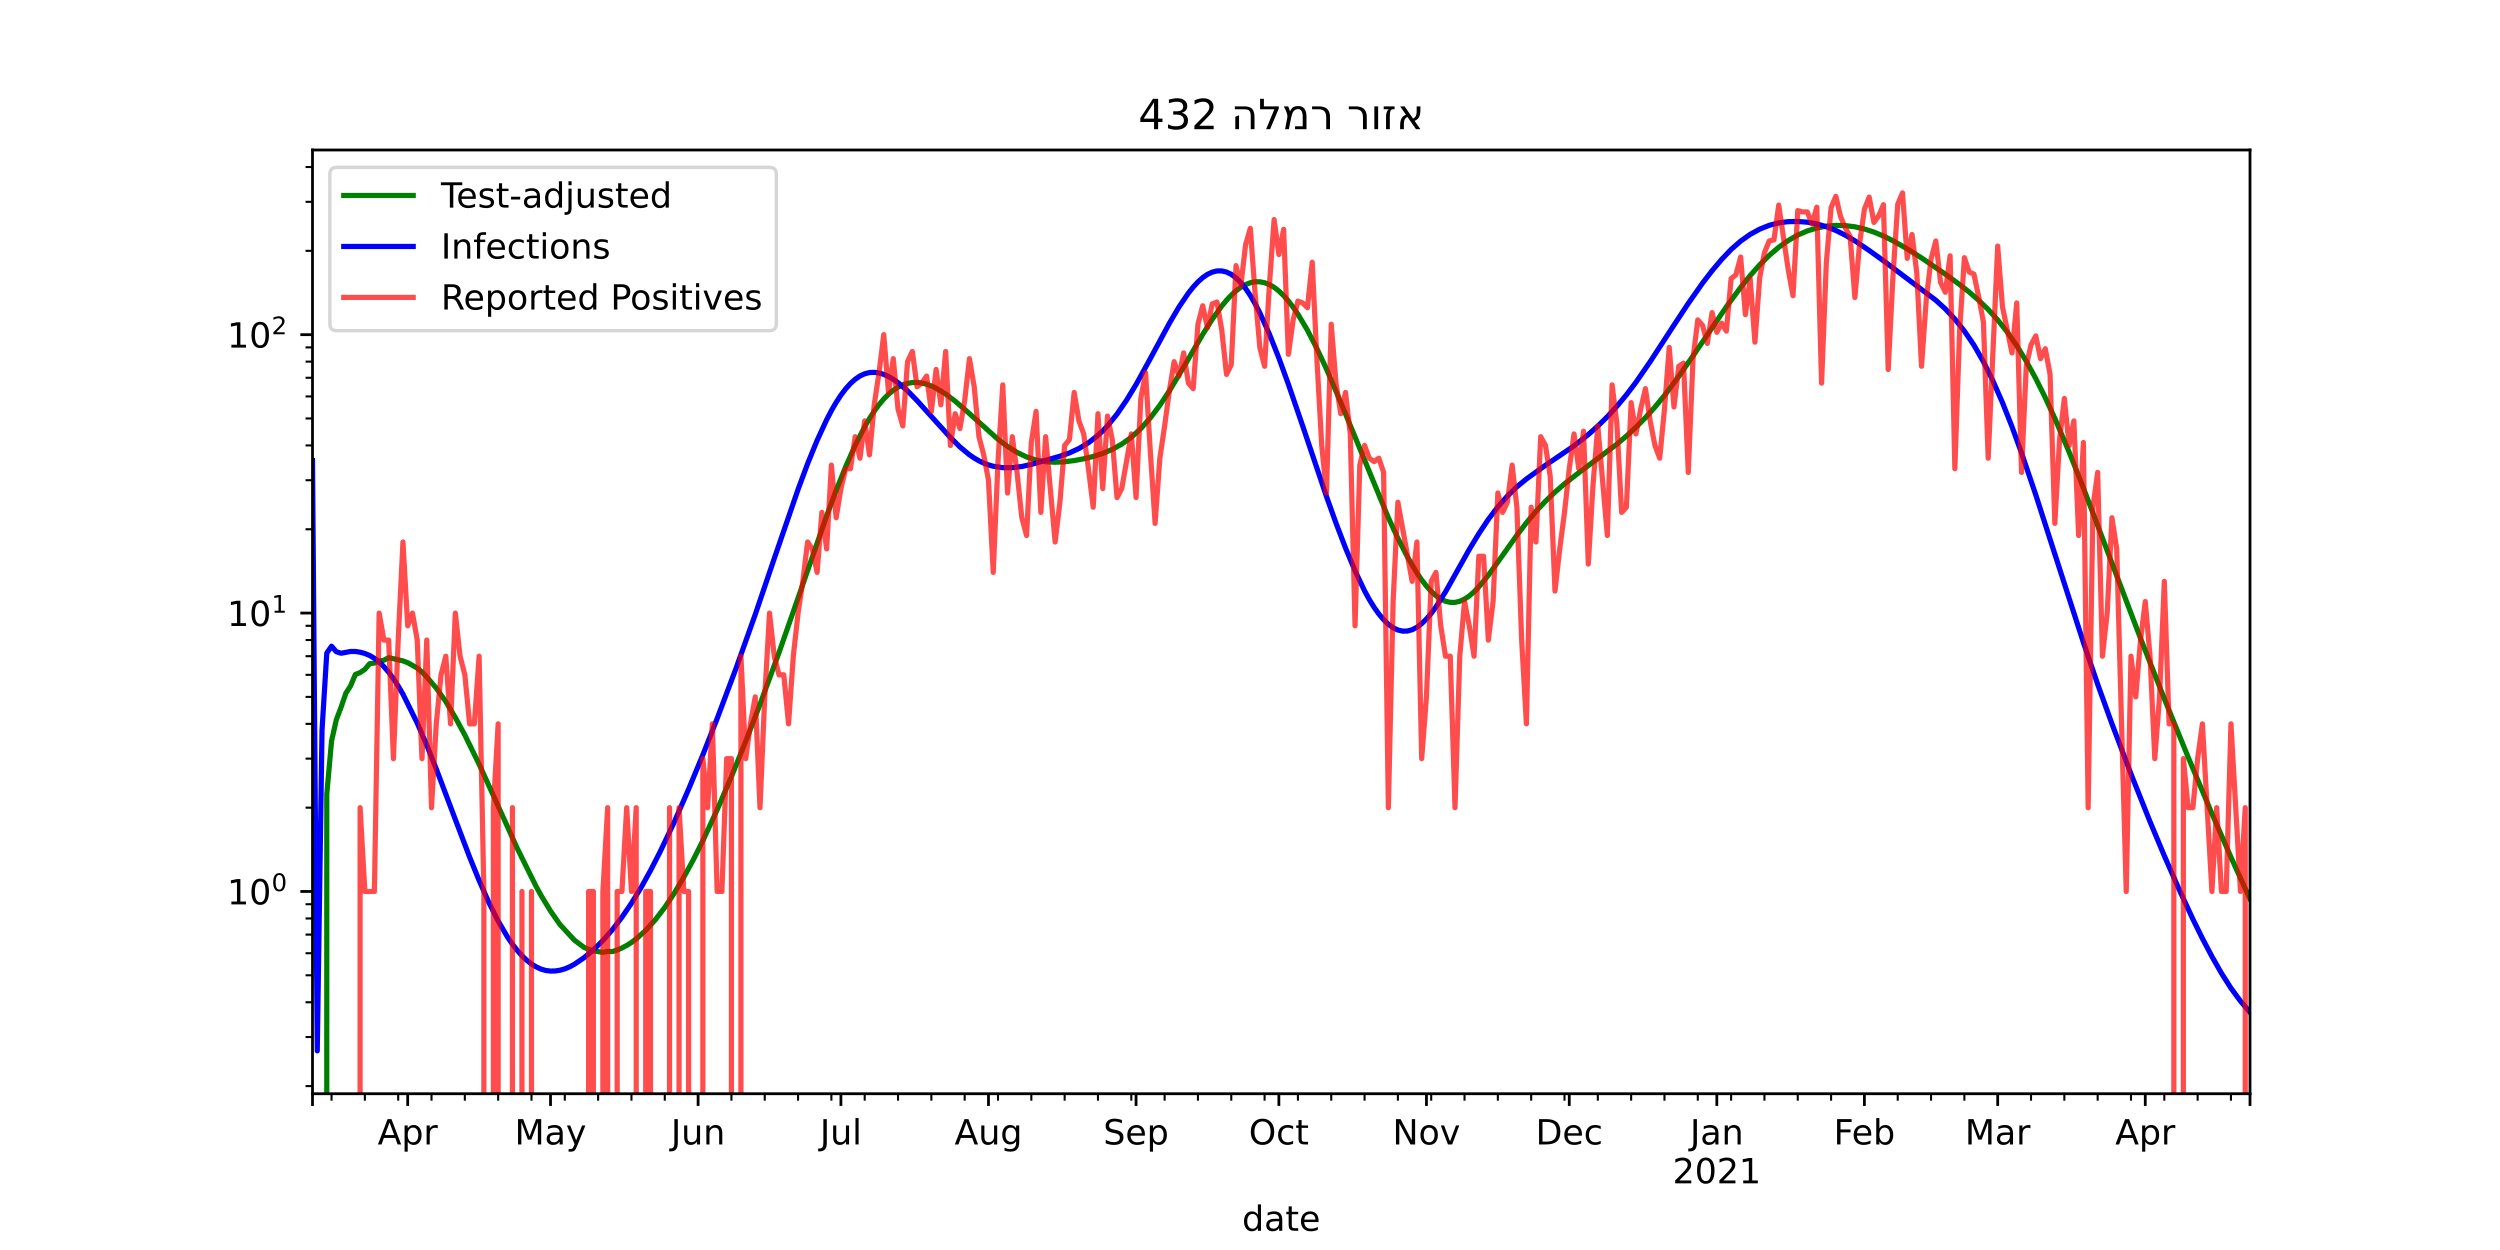 <?xml version="1.0" encoding="utf-8" standalone="no"?>
<!DOCTYPE svg PUBLIC "-//W3C//DTD SVG 1.1//EN"
  "http://www.w3.org/Graphics/SVG/1.1/DTD/svg11.dtd">
<!-- Created with matplotlib (https://matplotlib.org/) -->
<svg height="360pt" version="1.1" viewBox="0 0 720 360" width="720pt" xmlns="http://www.w3.org/2000/svg" xmlns:xlink="http://www.w3.org/1999/xlink">
 <defs>
  <style type="text/css">*{stroke-linecap:butt;stroke-linejoin:round;}</style>
 </defs>
 <g id="figure_1">
  <g id="patch_1">
   <path d="M 0 360 
L 720 360 
L 720 0 
L 0 0 
z
" style="fill:#ffffff;"/>
  </g>
  <g id="axes_1">
   <g id="patch_2">
    <path d="M 90 315 
L 648 315 
L 648 43.2 
L 90 43.2 
z
" style="fill:#ffffff;"/>
   </g>
   <g id="matplotlib.axis_1">
    <g id="xtick_1">
     <g id="line2d_1">
      <defs>
       <path d="M 0 0 
L 0 3.5 
" id="m18dc0e8e36" style="stroke:#000000;stroke-width:0.8;"/>
      </defs>
      <g>
       <use style="stroke:#000000;stroke-width:0.8;" x="90" xlink:href="#m18dc0e8e36" y="315"/>
      </g>
     </g>
    </g>
    <g id="xtick_2">
     <g id="line2d_2">
      <g>
       <use style="stroke:#000000;stroke-width:0.8;" x="117.42" xlink:href="#m18dc0e8e36" y="315"/>
      </g>
     </g>
     <g id="text_1">
      <!-- Apr -->
      <g transform="translate(108.77 329.598)scale(0.1 -0.1)">
       <defs>
        <path d="M 34.188 63.188 
L 20.797 26.906 
L 47.609 26.906 
z
M 28.609 72.906 
L 39.797 72.906 
L 67.578 0 
L 57.328 0 
L 50.688 18.703 
L 17.828 18.703 
L 11.188 0 
L 0.781 0 
z
" id="DejaVuSans-65"/>
        <path d="M 18.109 8.203 
L 18.109 -20.797 
L 9.078 -20.797 
L 9.078 54.688 
L 18.109 54.688 
L 18.109 46.391 
Q 20.953 51.266 25.266 53.625 
Q 29.594 56 35.594 56 
Q 45.562 56 51.781 48.094 
Q 58.016 40.188 58.016 27.297 
Q 58.016 14.406 51.781 6.484 
Q 45.562 -1.422 35.594 -1.422 
Q 29.594 -1.422 25.266 0.953 
Q 20.953 3.328 18.109 8.203 
z
M 48.688 27.297 
Q 48.688 37.203 44.609 42.844 
Q 40.531 48.484 33.406 48.484 
Q 26.266 48.484 22.188 42.844 
Q 18.109 37.203 18.109 27.297 
Q 18.109 17.391 22.188 11.75 
Q 26.266 6.109 33.406 6.109 
Q 40.531 6.109 44.609 11.75 
Q 48.688 17.391 48.688 27.297 
z
" id="DejaVuSans-112"/>
        <path d="M 41.109 46.297 
Q 39.594 47.172 37.812 47.578 
Q 36.031 48 33.891 48 
Q 26.266 48 22.188 43.047 
Q 18.109 38.094 18.109 28.812 
L 18.109 0 
L 9.078 0 
L 9.078 54.688 
L 18.109 54.688 
L 18.109 46.188 
Q 20.953 51.172 25.484 53.578 
Q 30.031 56 36.531 56 
Q 37.453 56 38.578 55.875 
Q 39.703 55.766 41.062 55.516 
z
" id="DejaVuSans-114"/>
       </defs>
       <use xlink:href="#DejaVuSans-65"/>
       <use x="68.408" xlink:href="#DejaVuSans-112"/>
       <use x="131.885" xlink:href="#DejaVuSans-114"/>
      </g>
     </g>
    </g>
    <g id="xtick_3">
     <g id="line2d_3">
      <g>
       <use style="stroke:#000000;stroke-width:0.8;" x="158.55" xlink:href="#m18dc0e8e36" y="315"/>
      </g>
     </g>
     <g id="text_2">
      <!-- May -->
      <g transform="translate(148.213 329.598)scale(0.1 -0.1)">
       <defs>
        <path d="M 9.812 72.906 
L 24.516 72.906 
L 43.109 23.297 
L 61.812 72.906 
L 76.516 72.906 
L 76.516 0 
L 66.891 0 
L 66.891 64.016 
L 48.094 14.016 
L 38.188 14.016 
L 19.391 64.016 
L 19.391 0 
L 9.812 0 
z
" id="DejaVuSans-77"/>
        <path d="M 34.281 27.484 
Q 23.391 27.484 19.188 25 
Q 14.984 22.516 14.984 16.5 
Q 14.984 11.719 18.141 8.906 
Q 21.297 6.109 26.703 6.109 
Q 34.188 6.109 38.703 11.406 
Q 43.219 16.703 43.219 25.484 
L 43.219 27.484 
z
M 52.203 31.203 
L 52.203 0 
L 43.219 0 
L 43.219 8.297 
Q 40.141 3.328 35.547 0.953 
Q 30.953 -1.422 24.312 -1.422 
Q 15.922 -1.422 10.953 3.297 
Q 6 8.016 6 15.922 
Q 6 25.141 12.172 29.828 
Q 18.359 34.516 30.609 34.516 
L 43.219 34.516 
L 43.219 35.406 
Q 43.219 41.609 39.141 45 
Q 35.062 48.391 27.688 48.391 
Q 23 48.391 18.547 47.266 
Q 14.109 46.141 10.016 43.891 
L 10.016 52.203 
Q 14.938 54.109 19.578 55.047 
Q 24.219 56 28.609 56 
Q 40.484 56 46.344 49.844 
Q 52.203 43.703 52.203 31.203 
z
" id="DejaVuSans-97"/>
        <path d="M 32.172 -5.078 
Q 28.375 -14.844 24.75 -17.812 
Q 21.141 -20.797 15.094 -20.797 
L 7.906 -20.797 
L 7.906 -13.281 
L 13.188 -13.281 
Q 16.891 -13.281 18.938 -11.516 
Q 21 -9.766 23.484 -3.219 
L 25.094 0.875 
L 2.984 54.688 
L 12.5 54.688 
L 29.594 11.922 
L 46.688 54.688 
L 56.203 54.688 
z
" id="DejaVuSans-121"/>
       </defs>
       <use xlink:href="#DejaVuSans-77"/>
       <use x="86.279" xlink:href="#DejaVuSans-97"/>
       <use x="147.559" xlink:href="#DejaVuSans-121"/>
      </g>
     </g>
    </g>
    <g id="xtick_4">
     <g id="line2d_4">
      <g>
       <use style="stroke:#000000;stroke-width:0.8;" x="201.052" xlink:href="#m18dc0e8e36" y="315"/>
      </g>
     </g>
     <g id="text_3">
      <!-- Jun -->
      <g transform="translate(193.239 329.598)scale(0.1 -0.1)">
       <defs>
        <path d="M 9.812 72.906 
L 19.672 72.906 
L 19.672 5.078 
Q 19.672 -8.109 14.672 -14.062 
Q 9.672 -20.016 -1.422 -20.016 
L -5.172 -20.016 
L -5.172 -11.719 
L -2.094 -11.719 
Q 4.438 -11.719 7.125 -8.047 
Q 9.812 -4.391 9.812 5.078 
z
" id="DejaVuSans-74"/>
        <path d="M 8.5 21.578 
L 8.5 54.688 
L 17.484 54.688 
L 17.484 21.922 
Q 17.484 14.156 20.5 10.266 
Q 23.531 6.391 29.594 6.391 
Q 36.859 6.391 41.078 11.031 
Q 45.312 15.672 45.312 23.688 
L 45.312 54.688 
L 54.297 54.688 
L 54.297 0 
L 45.312 0 
L 45.312 8.406 
Q 42.047 3.422 37.719 1 
Q 33.406 -1.422 27.688 -1.422 
Q 18.266 -1.422 13.375 4.438 
Q 8.5 10.297 8.5 21.578 
z
M 31.109 56 
z
" id="DejaVuSans-117"/>
        <path d="M 54.891 33.016 
L 54.891 0 
L 45.906 0 
L 45.906 32.719 
Q 45.906 40.484 42.875 44.328 
Q 39.844 48.188 33.797 48.188 
Q 26.516 48.188 22.312 43.547 
Q 18.109 38.922 18.109 30.906 
L 18.109 0 
L 9.078 0 
L 9.078 54.688 
L 18.109 54.688 
L 18.109 46.188 
Q 21.344 51.125 25.703 53.562 
Q 30.078 56 35.797 56 
Q 45.219 56 50.047 50.172 
Q 54.891 44.344 54.891 33.016 
z
" id="DejaVuSans-110"/>
       </defs>
       <use xlink:href="#DejaVuSans-74"/>
       <use x="29.492" xlink:href="#DejaVuSans-117"/>
       <use x="92.871" xlink:href="#DejaVuSans-110"/>
      </g>
     </g>
    </g>
    <g id="xtick_5">
     <g id="line2d_5">
      <g>
       <use style="stroke:#000000;stroke-width:0.8;" x="242.182" xlink:href="#m18dc0e8e36" y="315"/>
      </g>
     </g>
     <g id="text_4">
      <!-- Jul -->
      <g transform="translate(236.149 329.598)scale(0.1 -0.1)">
       <defs>
        <path d="M 9.422 75.984 
L 18.406 75.984 
L 18.406 0 
L 9.422 0 
z
" id="DejaVuSans-108"/>
       </defs>
       <use xlink:href="#DejaVuSans-74"/>
       <use x="29.492" xlink:href="#DejaVuSans-117"/>
       <use x="92.871" xlink:href="#DejaVuSans-108"/>
      </g>
     </g>
    </g>
    <g id="xtick_6">
     <g id="line2d_6">
      <g>
       <use style="stroke:#000000;stroke-width:0.8;" x="284.683" xlink:href="#m18dc0e8e36" y="315"/>
      </g>
     </g>
     <g id="text_5">
      <!-- Aug -->
      <g transform="translate(274.92 329.598)scale(0.1 -0.1)">
       <defs>
        <path d="M 45.406 27.984 
Q 45.406 37.75 41.375 43.109 
Q 37.359 48.484 30.078 48.484 
Q 22.859 48.484 18.828 43.109 
Q 14.797 37.75 14.797 27.984 
Q 14.797 18.266 18.828 12.891 
Q 22.859 7.516 30.078 7.516 
Q 37.359 7.516 41.375 12.891 
Q 45.406 18.266 45.406 27.984 
z
M 54.391 6.781 
Q 54.391 -7.172 48.188 -13.984 
Q 42 -20.797 29.203 -20.797 
Q 24.469 -20.797 20.266 -20.094 
Q 16.062 -19.391 12.109 -17.922 
L 12.109 -9.188 
Q 16.062 -11.328 19.922 -12.344 
Q 23.781 -13.375 27.781 -13.375 
Q 36.625 -13.375 41.016 -8.766 
Q 45.406 -4.156 45.406 5.172 
L 45.406 9.625 
Q 42.625 4.781 38.281 2.391 
Q 33.938 0 27.875 0 
Q 17.828 0 11.672 7.656 
Q 5.516 15.328 5.516 27.984 
Q 5.516 40.672 11.672 48.328 
Q 17.828 56 27.875 56 
Q 33.938 56 38.281 53.609 
Q 42.625 51.219 45.406 46.391 
L 45.406 54.688 
L 54.391 54.688 
z
" id="DejaVuSans-103"/>
       </defs>
       <use xlink:href="#DejaVuSans-65"/>
       <use x="68.408" xlink:href="#DejaVuSans-117"/>
       <use x="131.787" xlink:href="#DejaVuSans-103"/>
      </g>
     </g>
    </g>
    <g id="xtick_7">
     <g id="line2d_7">
      <g>
       <use style="stroke:#000000;stroke-width:0.8;" x="327.184" xlink:href="#m18dc0e8e36" y="315"/>
      </g>
     </g>
     <g id="text_6">
      <!-- Sep -->
      <g transform="translate(317.759 329.598)scale(0.1 -0.1)">
       <defs>
        <path d="M 53.516 70.516 
L 53.516 60.891 
Q 47.906 63.578 42.922 64.891 
Q 37.938 66.219 33.297 66.219 
Q 25.25 66.219 20.875 63.094 
Q 16.5 59.969 16.5 54.203 
Q 16.5 49.359 19.406 46.891 
Q 22.312 44.438 30.422 42.922 
L 36.375 41.703 
Q 47.406 39.594 52.656 34.297 
Q 57.906 29 57.906 20.125 
Q 57.906 9.516 50.797 4.047 
Q 43.703 -1.422 29.984 -1.422 
Q 24.812 -1.422 18.969 -0.25 
Q 13.141 0.922 6.891 3.219 
L 6.891 13.375 
Q 12.891 10.016 18.656 8.297 
Q 24.422 6.594 29.984 6.594 
Q 38.422 6.594 43.016 9.906 
Q 47.609 13.234 47.609 19.391 
Q 47.609 24.75 44.312 27.781 
Q 41.016 30.812 33.5 32.328 
L 27.484 33.5 
Q 16.453 35.688 11.516 40.375 
Q 6.594 45.062 6.594 53.422 
Q 6.594 63.094 13.406 68.656 
Q 20.219 74.219 32.172 74.219 
Q 37.312 74.219 42.625 73.281 
Q 47.953 72.359 53.516 70.516 
z
" id="DejaVuSans-83"/>
        <path d="M 56.203 29.594 
L 56.203 25.203 
L 14.891 25.203 
Q 15.484 15.922 20.484 11.062 
Q 25.484 6.203 34.422 6.203 
Q 39.594 6.203 44.453 7.469 
Q 49.312 8.734 54.109 11.281 
L 54.109 2.781 
Q 49.266 0.734 44.188 -0.344 
Q 39.109 -1.422 33.891 -1.422 
Q 20.797 -1.422 13.156 6.188 
Q 5.516 13.812 5.516 26.812 
Q 5.516 40.234 12.766 48.109 
Q 20.016 56 32.328 56 
Q 43.359 56 49.781 48.891 
Q 56.203 41.797 56.203 29.594 
z
M 47.219 32.234 
Q 47.125 39.594 43.094 43.984 
Q 39.062 48.391 32.422 48.391 
Q 24.906 48.391 20.391 44.141 
Q 15.875 39.891 15.188 32.172 
z
" id="DejaVuSans-101"/>
       </defs>
       <use xlink:href="#DejaVuSans-83"/>
       <use x="63.477" xlink:href="#DejaVuSans-101"/>
       <use x="125" xlink:href="#DejaVuSans-112"/>
      </g>
     </g>
    </g>
    <g id="xtick_8">
     <g id="line2d_8">
      <g>
       <use style="stroke:#000000;stroke-width:0.8;" x="368.314" xlink:href="#m18dc0e8e36" y="315"/>
      </g>
     </g>
     <g id="text_7">
      <!-- Oct -->
      <g transform="translate(359.669 329.598)scale(0.1 -0.1)">
       <defs>
        <path d="M 39.406 66.219 
Q 28.656 66.219 22.328 58.203 
Q 16.016 50.203 16.016 36.375 
Q 16.016 22.609 22.328 14.594 
Q 28.656 6.594 39.406 6.594 
Q 50.141 6.594 56.422 14.594 
Q 62.703 22.609 62.703 36.375 
Q 62.703 50.203 56.422 58.203 
Q 50.141 66.219 39.406 66.219 
z
M 39.406 74.219 
Q 54.734 74.219 63.906 63.938 
Q 73.094 53.656 73.094 36.375 
Q 73.094 19.141 63.906 8.859 
Q 54.734 -1.422 39.406 -1.422 
Q 24.031 -1.422 14.812 8.828 
Q 5.609 19.094 5.609 36.375 
Q 5.609 53.656 14.812 63.938 
Q 24.031 74.219 39.406 74.219 
z
" id="DejaVuSans-79"/>
        <path d="M 48.781 52.594 
L 48.781 44.188 
Q 44.969 46.297 41.141 47.344 
Q 37.312 48.391 33.406 48.391 
Q 24.656 48.391 19.812 42.844 
Q 14.984 37.312 14.984 27.297 
Q 14.984 17.281 19.812 11.734 
Q 24.656 6.203 33.406 6.203 
Q 37.312 6.203 41.141 7.25 
Q 44.969 8.297 48.781 10.406 
L 48.781 2.094 
Q 45.016 0.344 40.984 -0.531 
Q 36.969 -1.422 32.422 -1.422 
Q 20.062 -1.422 12.781 6.344 
Q 5.516 14.109 5.516 27.297 
Q 5.516 40.672 12.859 48.328 
Q 20.219 56 33.016 56 
Q 37.156 56 41.109 55.141 
Q 45.062 54.297 48.781 52.594 
z
" id="DejaVuSans-99"/>
        <path d="M 18.312 70.219 
L 18.312 54.688 
L 36.812 54.688 
L 36.812 47.703 
L 18.312 47.703 
L 18.312 18.016 
Q 18.312 11.328 20.141 9.422 
Q 21.969 7.516 27.594 7.516 
L 36.812 7.516 
L 36.812 0 
L 27.594 0 
Q 17.188 0 13.234 3.875 
Q 9.281 7.766 9.281 18.016 
L 9.281 47.703 
L 2.688 47.703 
L 2.688 54.688 
L 9.281 54.688 
L 9.281 70.219 
z
" id="DejaVuSans-116"/>
       </defs>
       <use xlink:href="#DejaVuSans-79"/>
       <use x="78.711" xlink:href="#DejaVuSans-99"/>
       <use x="133.691" xlink:href="#DejaVuSans-116"/>
      </g>
     </g>
    </g>
    <g id="xtick_9">
     <g id="line2d_9">
      <g>
       <use style="stroke:#000000;stroke-width:0.8;" x="410.816" xlink:href="#m18dc0e8e36" y="315"/>
      </g>
     </g>
     <g id="text_8">
      <!-- Nov -->
      <g transform="translate(401.056 329.598)scale(0.1 -0.1)">
       <defs>
        <path d="M 9.812 72.906 
L 23.094 72.906 
L 55.422 11.922 
L 55.422 72.906 
L 64.984 72.906 
L 64.984 0 
L 51.703 0 
L 19.391 60.984 
L 19.391 0 
L 9.812 0 
z
" id="DejaVuSans-78"/>
        <path d="M 30.609 48.391 
Q 23.391 48.391 19.188 42.75 
Q 14.984 37.109 14.984 27.297 
Q 14.984 17.484 19.156 11.844 
Q 23.344 6.203 30.609 6.203 
Q 37.797 6.203 41.984 11.859 
Q 46.188 17.531 46.188 27.297 
Q 46.188 37.016 41.984 42.703 
Q 37.797 48.391 30.609 48.391 
z
M 30.609 56 
Q 42.328 56 49.016 48.375 
Q 55.719 40.766 55.719 27.297 
Q 55.719 13.875 49.016 6.219 
Q 42.328 -1.422 30.609 -1.422 
Q 18.844 -1.422 12.172 6.219 
Q 5.516 13.875 5.516 27.297 
Q 5.516 40.766 12.172 48.375 
Q 18.844 56 30.609 56 
z
" id="DejaVuSans-111"/>
        <path d="M 2.984 54.688 
L 12.5 54.688 
L 29.594 8.797 
L 46.688 54.688 
L 56.203 54.688 
L 35.688 0 
L 23.484 0 
z
" id="DejaVuSans-118"/>
       </defs>
       <use xlink:href="#DejaVuSans-78"/>
       <use x="74.805" xlink:href="#DejaVuSans-111"/>
       <use x="135.986" xlink:href="#DejaVuSans-118"/>
      </g>
     </g>
    </g>
    <g id="xtick_10">
     <g id="line2d_10">
      <g>
       <use style="stroke:#000000;stroke-width:0.8;" x="451.946" xlink:href="#m18dc0e8e36" y="315"/>
      </g>
     </g>
     <g id="text_9">
      <!-- Dec -->
      <g transform="translate(442.27 329.598)scale(0.1 -0.1)">
       <defs>
        <path d="M 19.672 64.797 
L 19.672 8.109 
L 31.594 8.109 
Q 46.688 8.109 53.688 14.938 
Q 60.688 21.781 60.688 36.531 
Q 60.688 51.172 53.688 57.984 
Q 46.688 64.797 31.594 64.797 
z
M 9.812 72.906 
L 30.078 72.906 
Q 51.266 72.906 61.172 64.094 
Q 71.094 55.281 71.094 36.531 
Q 71.094 17.672 61.125 8.828 
Q 51.172 0 30.078 0 
L 9.812 0 
z
" id="DejaVuSans-68"/>
       </defs>
       <use xlink:href="#DejaVuSans-68"/>
       <use x="77.002" xlink:href="#DejaVuSans-101"/>
       <use x="138.525" xlink:href="#DejaVuSans-99"/>
      </g>
     </g>
    </g>
    <g id="xtick_11">
     <g id="line2d_11">
      <g>
       <use style="stroke:#000000;stroke-width:0.8;" x="494.447" xlink:href="#m18dc0e8e36" y="315"/>
      </g>
     </g>
     <g id="text_10">
      <!-- Jan -->
      <g transform="translate(486.739 329.598)scale(0.1 -0.1)">
       <use xlink:href="#DejaVuSans-74"/>
       <use x="29.492" xlink:href="#DejaVuSans-97"/>
       <use x="90.771" xlink:href="#DejaVuSans-110"/>
      </g>
      <!-- 2021 -->
      <g transform="translate(481.722 340.796)scale(0.1 -0.1)">
       <defs>
        <path d="M 19.188 8.297 
L 53.609 8.297 
L 53.609 0 
L 7.328 0 
L 7.328 8.297 
Q 12.938 14.109 22.625 23.891 
Q 32.328 33.688 34.812 36.531 
Q 39.547 41.844 41.422 45.531 
Q 43.312 49.219 43.312 52.781 
Q 43.312 58.594 39.234 62.25 
Q 35.156 65.922 28.609 65.922 
Q 23.969 65.922 18.812 64.312 
Q 13.672 62.703 7.812 59.422 
L 7.812 69.391 
Q 13.766 71.781 18.938 73 
Q 24.125 74.219 28.422 74.219 
Q 39.75 74.219 46.484 68.547 
Q 53.219 62.891 53.219 53.422 
Q 53.219 48.922 51.531 44.891 
Q 49.859 40.875 45.406 35.406 
Q 44.188 33.984 37.641 27.219 
Q 31.109 20.453 19.188 8.297 
z
" id="DejaVuSans-50"/>
        <path d="M 31.781 66.406 
Q 24.172 66.406 20.328 58.906 
Q 16.5 51.422 16.5 36.375 
Q 16.5 21.391 20.328 13.891 
Q 24.172 6.391 31.781 6.391 
Q 39.453 6.391 43.281 13.891 
Q 47.125 21.391 47.125 36.375 
Q 47.125 51.422 43.281 58.906 
Q 39.453 66.406 31.781 66.406 
z
M 31.781 74.219 
Q 44.047 74.219 50.516 64.516 
Q 56.984 54.828 56.984 36.375 
Q 56.984 17.969 50.516 8.266 
Q 44.047 -1.422 31.781 -1.422 
Q 19.531 -1.422 13.062 8.266 
Q 6.594 17.969 6.594 36.375 
Q 6.594 54.828 13.062 64.516 
Q 19.531 74.219 31.781 74.219 
z
" id="DejaVuSans-48"/>
        <path d="M 12.406 8.297 
L 28.516 8.297 
L 28.516 63.922 
L 10.984 60.406 
L 10.984 69.391 
L 28.422 72.906 
L 38.281 72.906 
L 38.281 8.297 
L 54.391 8.297 
L 54.391 0 
L 12.406 0 
z
" id="DejaVuSans-49"/>
       </defs>
       <use xlink:href="#DejaVuSans-50"/>
       <use x="63.623" xlink:href="#DejaVuSans-48"/>
       <use x="127.246" xlink:href="#DejaVuSans-50"/>
       <use x="190.869" xlink:href="#DejaVuSans-49"/>
      </g>
     </g>
    </g>
    <g id="xtick_12">
     <g id="line2d_12">
      <g>
       <use style="stroke:#000000;stroke-width:0.8;" x="536.948" xlink:href="#m18dc0e8e36" y="315"/>
      </g>
     </g>
     <g id="text_11">
      <!-- Feb -->
      <g transform="translate(528.097 329.598)scale(0.1 -0.1)">
       <defs>
        <path d="M 9.812 72.906 
L 51.703 72.906 
L 51.703 64.594 
L 19.672 64.594 
L 19.672 43.109 
L 48.578 43.109 
L 48.578 34.812 
L 19.672 34.812 
L 19.672 0 
L 9.812 0 
z
" id="DejaVuSans-70"/>
        <path d="M 48.688 27.297 
Q 48.688 37.203 44.609 42.844 
Q 40.531 48.484 33.406 48.484 
Q 26.266 48.484 22.188 42.844 
Q 18.109 37.203 18.109 27.297 
Q 18.109 17.391 22.188 11.75 
Q 26.266 6.109 33.406 6.109 
Q 40.531 6.109 44.609 11.75 
Q 48.688 17.391 48.688 27.297 
z
M 18.109 46.391 
Q 20.953 51.266 25.266 53.625 
Q 29.594 56 35.594 56 
Q 45.562 56 51.781 48.094 
Q 58.016 40.188 58.016 27.297 
Q 58.016 14.406 51.781 6.484 
Q 45.562 -1.422 35.594 -1.422 
Q 29.594 -1.422 25.266 0.953 
Q 20.953 3.328 18.109 8.203 
L 18.109 0 
L 9.078 0 
L 9.078 75.984 
L 18.109 75.984 
z
" id="DejaVuSans-98"/>
       </defs>
       <use xlink:href="#DejaVuSans-70"/>
       <use x="52.02" xlink:href="#DejaVuSans-101"/>
       <use x="113.543" xlink:href="#DejaVuSans-98"/>
      </g>
     </g>
    </g>
    <g id="xtick_13">
     <g id="line2d_13">
      <g>
       <use style="stroke:#000000;stroke-width:0.8;" x="575.337" xlink:href="#m18dc0e8e36" y="315"/>
      </g>
     </g>
     <g id="text_12">
      <!-- Mar -->
      <g transform="translate(565.903 329.598)scale(0.1 -0.1)">
       <use xlink:href="#DejaVuSans-77"/>
       <use x="86.279" xlink:href="#DejaVuSans-97"/>
       <use x="147.559" xlink:href="#DejaVuSans-114"/>
      </g>
     </g>
    </g>
    <g id="xtick_14">
     <g id="line2d_14">
      <g>
       <use style="stroke:#000000;stroke-width:0.8;" x="617.838" xlink:href="#m18dc0e8e36" y="315"/>
      </g>
     </g>
     <g id="text_13">
      <!-- Apr -->
      <g transform="translate(609.188 329.598)scale(0.1 -0.1)">
       <use xlink:href="#DejaVuSans-65"/>
       <use x="68.408" xlink:href="#DejaVuSans-112"/>
       <use x="131.885" xlink:href="#DejaVuSans-114"/>
      </g>
     </g>
    </g>
    <g id="xtick_15">
     <g id="line2d_15">
      <g>
       <use style="stroke:#000000;stroke-width:0.8;" x="648" xlink:href="#m18dc0e8e36" y="315"/>
      </g>
     </g>
    </g>
    <g id="xtick_16">
     <g id="line2d_16">
      <defs>
       <path d="M 0 0 
L 0 2 
" id="m96f635e036" style="stroke:#000000;stroke-width:0.6;"/>
      </defs>
      <g>
       <use style="stroke:#000000;stroke-width:0.6;" x="95.484" xlink:href="#m96f635e036" y="315"/>
      </g>
     </g>
    </g>
    <g id="xtick_17">
     <g id="line2d_17">
      <g>
       <use style="stroke:#000000;stroke-width:0.6;" x="105.081" xlink:href="#m96f635e036" y="315"/>
      </g>
     </g>
    </g>
    <g id="xtick_18">
     <g id="line2d_18">
      <g>
       <use style="stroke:#000000;stroke-width:0.6;" x="114.678" xlink:href="#m96f635e036" y="315"/>
      </g>
     </g>
    </g>
    <g id="xtick_19">
     <g id="line2d_19">
      <g>
       <use style="stroke:#000000;stroke-width:0.6;" x="124.275" xlink:href="#m96f635e036" y="315"/>
      </g>
     </g>
    </g>
    <g id="xtick_20">
     <g id="line2d_20">
      <g>
       <use style="stroke:#000000;stroke-width:0.6;" x="133.872" xlink:href="#m96f635e036" y="315"/>
      </g>
     </g>
    </g>
    <g id="xtick_21">
     <g id="line2d_21">
      <g>
       <use style="stroke:#000000;stroke-width:0.6;" x="143.469" xlink:href="#m96f635e036" y="315"/>
      </g>
     </g>
    </g>
    <g id="xtick_22">
     <g id="line2d_22">
      <g>
       <use style="stroke:#000000;stroke-width:0.6;" x="153.066" xlink:href="#m96f635e036" y="315"/>
      </g>
     </g>
    </g>
    <g id="xtick_23">
     <g id="line2d_23">
      <g>
       <use style="stroke:#000000;stroke-width:0.6;" x="162.663" xlink:href="#m96f635e036" y="315"/>
      </g>
     </g>
    </g>
    <g id="xtick_24">
     <g id="line2d_24">
      <g>
       <use style="stroke:#000000;stroke-width:0.6;" x="172.26" xlink:href="#m96f635e036" y="315"/>
      </g>
     </g>
    </g>
    <g id="xtick_25">
     <g id="line2d_25">
      <g>
       <use style="stroke:#000000;stroke-width:0.6;" x="181.857" xlink:href="#m96f635e036" y="315"/>
      </g>
     </g>
    </g>
    <g id="xtick_26">
     <g id="line2d_26">
      <g>
       <use style="stroke:#000000;stroke-width:0.6;" x="191.455" xlink:href="#m96f635e036" y="315"/>
      </g>
     </g>
    </g>
    <g id="xtick_27">
     <g id="line2d_27">
      <g>
       <use style="stroke:#000000;stroke-width:0.6;" x="210.649" xlink:href="#m96f635e036" y="315"/>
      </g>
     </g>
    </g>
    <g id="xtick_28">
     <g id="line2d_28">
      <g>
       <use style="stroke:#000000;stroke-width:0.6;" x="220.246" xlink:href="#m96f635e036" y="315"/>
      </g>
     </g>
    </g>
    <g id="xtick_29">
     <g id="line2d_29">
      <g>
       <use style="stroke:#000000;stroke-width:0.6;" x="229.843" xlink:href="#m96f635e036" y="315"/>
      </g>
     </g>
    </g>
    <g id="xtick_30">
     <g id="line2d_30">
      <g>
       <use style="stroke:#000000;stroke-width:0.6;" x="239.44" xlink:href="#m96f635e036" y="315"/>
      </g>
     </g>
    </g>
    <g id="xtick_31">
     <g id="line2d_31">
      <g>
       <use style="stroke:#000000;stroke-width:0.6;" x="249.037" xlink:href="#m96f635e036" y="315"/>
      </g>
     </g>
    </g>
    <g id="xtick_32">
     <g id="line2d_32">
      <g>
       <use style="stroke:#000000;stroke-width:0.6;" x="258.634" xlink:href="#m96f635e036" y="315"/>
      </g>
     </g>
    </g>
    <g id="xtick_33">
     <g id="line2d_33">
      <g>
       <use style="stroke:#000000;stroke-width:0.6;" x="268.231" xlink:href="#m96f635e036" y="315"/>
      </g>
     </g>
    </g>
    <g id="xtick_34">
     <g id="line2d_34">
      <g>
       <use style="stroke:#000000;stroke-width:0.6;" x="277.828" xlink:href="#m96f635e036" y="315"/>
      </g>
     </g>
    </g>
    <g id="xtick_35">
     <g id="line2d_35">
      <g>
       <use style="stroke:#000000;stroke-width:0.6;" x="287.425" xlink:href="#m96f635e036" y="315"/>
      </g>
     </g>
    </g>
    <g id="xtick_36">
     <g id="line2d_36">
      <g>
       <use style="stroke:#000000;stroke-width:0.6;" x="297.022" xlink:href="#m96f635e036" y="315"/>
      </g>
     </g>
    </g>
    <g id="xtick_37">
     <g id="line2d_37">
      <g>
       <use style="stroke:#000000;stroke-width:0.6;" x="306.619" xlink:href="#m96f635e036" y="315"/>
      </g>
     </g>
    </g>
    <g id="xtick_38">
     <g id="line2d_38">
      <g>
       <use style="stroke:#000000;stroke-width:0.6;" x="316.216" xlink:href="#m96f635e036" y="315"/>
      </g>
     </g>
    </g>
    <g id="xtick_39">
     <g id="line2d_39">
      <g>
       <use style="stroke:#000000;stroke-width:0.6;" x="325.813" xlink:href="#m96f635e036" y="315"/>
      </g>
     </g>
    </g>
    <g id="xtick_40">
     <g id="line2d_40">
      <g>
       <use style="stroke:#000000;stroke-width:0.6;" x="335.41" xlink:href="#m96f635e036" y="315"/>
      </g>
     </g>
    </g>
    <g id="xtick_41">
     <g id="line2d_41">
      <g>
       <use style="stroke:#000000;stroke-width:0.6;" x="345.007" xlink:href="#m96f635e036" y="315"/>
      </g>
     </g>
    </g>
    <g id="xtick_42">
     <g id="line2d_42">
      <g>
       <use style="stroke:#000000;stroke-width:0.6;" x="354.604" xlink:href="#m96f635e036" y="315"/>
      </g>
     </g>
    </g>
    <g id="xtick_43">
     <g id="line2d_43">
      <g>
       <use style="stroke:#000000;stroke-width:0.6;" x="364.201" xlink:href="#m96f635e036" y="315"/>
      </g>
     </g>
    </g>
    <g id="xtick_44">
     <g id="line2d_44">
      <g>
       <use style="stroke:#000000;stroke-width:0.6;" x="373.799" xlink:href="#m96f635e036" y="315"/>
      </g>
     </g>
    </g>
    <g id="xtick_45">
     <g id="line2d_45">
      <g>
       <use style="stroke:#000000;stroke-width:0.6;" x="383.396" xlink:href="#m96f635e036" y="315"/>
      </g>
     </g>
    </g>
    <g id="xtick_46">
     <g id="line2d_46">
      <g>
       <use style="stroke:#000000;stroke-width:0.6;" x="392.993" xlink:href="#m96f635e036" y="315"/>
      </g>
     </g>
    </g>
    <g id="xtick_47">
     <g id="line2d_47">
      <g>
       <use style="stroke:#000000;stroke-width:0.6;" x="402.59" xlink:href="#m96f635e036" y="315"/>
      </g>
     </g>
    </g>
    <g id="xtick_48">
     <g id="line2d_48">
      <g>
       <use style="stroke:#000000;stroke-width:0.6;" x="412.187" xlink:href="#m96f635e036" y="315"/>
      </g>
     </g>
    </g>
    <g id="xtick_49">
     <g id="line2d_49">
      <g>
       <use style="stroke:#000000;stroke-width:0.6;" x="421.784" xlink:href="#m96f635e036" y="315"/>
      </g>
     </g>
    </g>
    <g id="xtick_50">
     <g id="line2d_50">
      <g>
       <use style="stroke:#000000;stroke-width:0.6;" x="431.381" xlink:href="#m96f635e036" y="315"/>
      </g>
     </g>
    </g>
    <g id="xtick_51">
     <g id="line2d_51">
      <g>
       <use style="stroke:#000000;stroke-width:0.6;" x="440.978" xlink:href="#m96f635e036" y="315"/>
      </g>
     </g>
    </g>
    <g id="xtick_52">
     <g id="line2d_52">
      <g>
       <use style="stroke:#000000;stroke-width:0.6;" x="450.575" xlink:href="#m96f635e036" y="315"/>
      </g>
     </g>
    </g>
    <g id="xtick_53">
     <g id="line2d_53">
      <g>
       <use style="stroke:#000000;stroke-width:0.6;" x="460.172" xlink:href="#m96f635e036" y="315"/>
      </g>
     </g>
    </g>
    <g id="xtick_54">
     <g id="line2d_54">
      <g>
       <use style="stroke:#000000;stroke-width:0.6;" x="469.769" xlink:href="#m96f635e036" y="315"/>
      </g>
     </g>
    </g>
    <g id="xtick_55">
     <g id="line2d_55">
      <g>
       <use style="stroke:#000000;stroke-width:0.6;" x="479.366" xlink:href="#m96f635e036" y="315"/>
      </g>
     </g>
    </g>
    <g id="xtick_56">
     <g id="line2d_56">
      <g>
       <use style="stroke:#000000;stroke-width:0.6;" x="488.963" xlink:href="#m96f635e036" y="315"/>
      </g>
     </g>
    </g>
    <g id="xtick_57">
     <g id="line2d_57">
      <g>
       <use style="stroke:#000000;stroke-width:0.6;" x="498.56" xlink:href="#m96f635e036" y="315"/>
      </g>
     </g>
    </g>
    <g id="xtick_58">
     <g id="line2d_58">
      <g>
       <use style="stroke:#000000;stroke-width:0.6;" x="508.157" xlink:href="#m96f635e036" y="315"/>
      </g>
     </g>
    </g>
    <g id="xtick_59">
     <g id="line2d_59">
      <g>
       <use style="stroke:#000000;stroke-width:0.6;" x="517.754" xlink:href="#m96f635e036" y="315"/>
      </g>
     </g>
    </g>
    <g id="xtick_60">
     <g id="line2d_60">
      <g>
       <use style="stroke:#000000;stroke-width:0.6;" x="527.351" xlink:href="#m96f635e036" y="315"/>
      </g>
     </g>
    </g>
    <g id="xtick_61">
     <g id="line2d_61">
      <g>
       <use style="stroke:#000000;stroke-width:0.6;" x="546.545" xlink:href="#m96f635e036" y="315"/>
      </g>
     </g>
    </g>
    <g id="xtick_62">
     <g id="line2d_62">
      <g>
       <use style="stroke:#000000;stroke-width:0.6;" x="556.143" xlink:href="#m96f635e036" y="315"/>
      </g>
     </g>
    </g>
    <g id="xtick_63">
     <g id="line2d_63">
      <g>
       <use style="stroke:#000000;stroke-width:0.6;" x="565.74" xlink:href="#m96f635e036" y="315"/>
      </g>
     </g>
    </g>
    <g id="xtick_64">
     <g id="line2d_64">
      <g>
       <use style="stroke:#000000;stroke-width:0.6;" x="584.934" xlink:href="#m96f635e036" y="315"/>
      </g>
     </g>
    </g>
    <g id="xtick_65">
     <g id="line2d_65">
      <g>
       <use style="stroke:#000000;stroke-width:0.6;" x="594.531" xlink:href="#m96f635e036" y="315"/>
      </g>
     </g>
    </g>
    <g id="xtick_66">
     <g id="line2d_66">
      <g>
       <use style="stroke:#000000;stroke-width:0.6;" x="604.128" xlink:href="#m96f635e036" y="315"/>
      </g>
     </g>
    </g>
    <g id="xtick_67">
     <g id="line2d_67">
      <g>
       <use style="stroke:#000000;stroke-width:0.6;" x="613.725" xlink:href="#m96f635e036" y="315"/>
      </g>
     </g>
    </g>
    <g id="xtick_68">
     <g id="line2d_68">
      <g>
       <use style="stroke:#000000;stroke-width:0.6;" x="623.322" xlink:href="#m96f635e036" y="315"/>
      </g>
     </g>
    </g>
    <g id="xtick_69">
     <g id="line2d_69">
      <g>
       <use style="stroke:#000000;stroke-width:0.6;" x="632.919" xlink:href="#m96f635e036" y="315"/>
      </g>
     </g>
    </g>
    <g id="xtick_70">
     <g id="line2d_70">
      <g>
       <use style="stroke:#000000;stroke-width:0.6;" x="642.516" xlink:href="#m96f635e036" y="315"/>
      </g>
     </g>
    </g>
    <g id="text_14">
     <!-- date -->
     <g transform="translate(357.725 354.474)scale(0.1 -0.1)">
      <defs>
       <path d="M 45.406 46.391 
L 45.406 75.984 
L 54.391 75.984 
L 54.391 0 
L 45.406 0 
L 45.406 8.203 
Q 42.578 3.328 38.25 0.953 
Q 33.938 -1.422 27.875 -1.422 
Q 17.969 -1.422 11.734 6.484 
Q 5.516 14.406 5.516 27.297 
Q 5.516 40.188 11.734 48.094 
Q 17.969 56 27.875 56 
Q 33.938 56 38.25 53.625 
Q 42.578 51.266 45.406 46.391 
z
M 14.797 27.297 
Q 14.797 17.391 18.875 11.75 
Q 22.953 6.109 30.078 6.109 
Q 37.203 6.109 41.297 11.75 
Q 45.406 17.391 45.406 27.297 
Q 45.406 37.203 41.297 42.844 
Q 37.203 48.484 30.078 48.484 
Q 22.953 48.484 18.875 42.844 
Q 14.797 37.203 14.797 27.297 
z
" id="DejaVuSans-100"/>
      </defs>
      <use xlink:href="#DejaVuSans-100"/>
      <use x="63.477" xlink:href="#DejaVuSans-97"/>
      <use x="124.756" xlink:href="#DejaVuSans-116"/>
      <use x="163.965" xlink:href="#DejaVuSans-101"/>
     </g>
    </g>
   </g>
   <g id="matplotlib.axis_2">
    <g id="ytick_1">
     <g id="line2d_71">
      <defs>
       <path d="M 0 0 
L -3.5 0 
" id="m04a4d58e4d" style="stroke:#000000;stroke-width:0.8;"/>
      </defs>
      <g>
       <use style="stroke:#000000;stroke-width:0.8;" x="90" xlink:href="#m04a4d58e4d" y="256.746"/>
      </g>
     </g>
     <g id="text_15">
      <!-- $\mathdefault{10^{0}}$ -->
      <g transform="translate(65.4 260.545)scale(0.1 -0.1)">
       <use transform="translate(0 0.766)" xlink:href="#DejaVuSans-49"/>
       <use transform="translate(63.623 0.766)" xlink:href="#DejaVuSans-48"/>
       <use transform="translate(128.203 39.047)scale(0.7)" xlink:href="#DejaVuSans-48"/>
      </g>
     </g>
    </g>
    <g id="ytick_2">
     <g id="line2d_72">
      <g>
       <use style="stroke:#000000;stroke-width:0.8;" x="90" xlink:href="#m04a4d58e4d" y="176.564"/>
      </g>
     </g>
     <g id="text_16">
      <!-- $\mathdefault{10^{1}}$ -->
      <g transform="translate(65.4 180.364)scale(0.1 -0.1)">
       <use transform="translate(0 0.684)" xlink:href="#DejaVuSans-49"/>
       <use transform="translate(63.623 0.684)" xlink:href="#DejaVuSans-48"/>
       <use transform="translate(128.203 38.966)scale(0.7)" xlink:href="#DejaVuSans-49"/>
      </g>
     </g>
    </g>
    <g id="ytick_3">
     <g id="line2d_73">
      <g>
       <use style="stroke:#000000;stroke-width:0.8;" x="90" xlink:href="#m04a4d58e4d" y="96.383"/>
      </g>
     </g>
     <g id="text_17">
      <!-- $\mathdefault{10^{2}}$ -->
      <g transform="translate(65.4 100.182)scale(0.1 -0.1)">
       <use transform="translate(0 0.766)" xlink:href="#DejaVuSans-49"/>
       <use transform="translate(63.623 0.766)" xlink:href="#DejaVuSans-48"/>
       <use transform="translate(128.203 39.047)scale(0.7)" xlink:href="#DejaVuSans-50"/>
      </g>
     </g>
    </g>
    <g id="ytick_4">
     <g id="line2d_74">
      <defs>
       <path d="M 0 0 
L -2 0 
" id="m26239f73b3" style="stroke:#000000;stroke-width:0.6;"/>
      </defs>
      <g>
       <use style="stroke:#000000;stroke-width:0.6;" x="90" xlink:href="#m26239f73b3" y="312.79"/>
      </g>
     </g>
    </g>
    <g id="ytick_5">
     <g id="line2d_75">
      <g>
       <use style="stroke:#000000;stroke-width:0.6;" x="90" xlink:href="#m26239f73b3" y="298.671"/>
      </g>
     </g>
    </g>
    <g id="ytick_6">
     <g id="line2d_76">
      <g>
       <use style="stroke:#000000;stroke-width:0.6;" x="90" xlink:href="#m26239f73b3" y="288.653"/>
      </g>
     </g>
    </g>
    <g id="ytick_7">
     <g id="line2d_77">
      <g>
       <use style="stroke:#000000;stroke-width:0.6;" x="90" xlink:href="#m26239f73b3" y="280.883"/>
      </g>
     </g>
    </g>
    <g id="ytick_8">
     <g id="line2d_78">
      <g>
       <use style="stroke:#000000;stroke-width:0.6;" x="90" xlink:href="#m26239f73b3" y="274.534"/>
      </g>
     </g>
    </g>
    <g id="ytick_9">
     <g id="line2d_79">
      <g>
       <use style="stroke:#000000;stroke-width:0.6;" x="90" xlink:href="#m26239f73b3" y="269.166"/>
      </g>
     </g>
    </g>
    <g id="ytick_10">
     <g id="line2d_80">
      <g>
       <use style="stroke:#000000;stroke-width:0.6;" x="90" xlink:href="#m26239f73b3" y="264.516"/>
      </g>
     </g>
    </g>
    <g id="ytick_11">
     <g id="line2d_81">
      <g>
       <use style="stroke:#000000;stroke-width:0.6;" x="90" xlink:href="#m26239f73b3" y="260.414"/>
      </g>
     </g>
    </g>
    <g id="ytick_12">
     <g id="line2d_82">
      <g>
       <use style="stroke:#000000;stroke-width:0.6;" x="90" xlink:href="#m26239f73b3" y="232.609"/>
      </g>
     </g>
    </g>
    <g id="ytick_13">
     <g id="line2d_83">
      <g>
       <use style="stroke:#000000;stroke-width:0.6;" x="90" xlink:href="#m26239f73b3" y="218.489"/>
      </g>
     </g>
    </g>
    <g id="ytick_14">
     <g id="line2d_84">
      <g>
       <use style="stroke:#000000;stroke-width:0.6;" x="90" xlink:href="#m26239f73b3" y="208.472"/>
      </g>
     </g>
    </g>
    <g id="ytick_15">
     <g id="line2d_85">
      <g>
       <use style="stroke:#000000;stroke-width:0.6;" x="90" xlink:href="#m26239f73b3" y="200.701"/>
      </g>
     </g>
    </g>
    <g id="ytick_16">
     <g id="line2d_86">
      <g>
       <use style="stroke:#000000;stroke-width:0.6;" x="90" xlink:href="#m26239f73b3" y="194.352"/>
      </g>
     </g>
    </g>
    <g id="ytick_17">
     <g id="line2d_87">
      <g>
       <use style="stroke:#000000;stroke-width:0.6;" x="90" xlink:href="#m26239f73b3" y="188.985"/>
      </g>
     </g>
    </g>
    <g id="ytick_18">
     <g id="line2d_88">
      <g>
       <use style="stroke:#000000;stroke-width:0.6;" x="90" xlink:href="#m26239f73b3" y="184.335"/>
      </g>
     </g>
    </g>
    <g id="ytick_19">
     <g id="line2d_89">
      <g>
       <use style="stroke:#000000;stroke-width:0.6;" x="90" xlink:href="#m26239f73b3" y="180.233"/>
      </g>
     </g>
    </g>
    <g id="ytick_20">
     <g id="line2d_90">
      <g>
       <use style="stroke:#000000;stroke-width:0.6;" x="90" xlink:href="#m26239f73b3" y="152.427"/>
      </g>
     </g>
    </g>
    <g id="ytick_21">
     <g id="line2d_91">
      <g>
       <use style="stroke:#000000;stroke-width:0.6;" x="90" xlink:href="#m26239f73b3" y="138.308"/>
      </g>
     </g>
    </g>
    <g id="ytick_22">
     <g id="line2d_92">
      <g>
       <use style="stroke:#000000;stroke-width:0.6;" x="90" xlink:href="#m26239f73b3" y="128.29"/>
      </g>
     </g>
    </g>
    <g id="ytick_23">
     <g id="line2d_93">
      <g>
       <use style="stroke:#000000;stroke-width:0.6;" x="90" xlink:href="#m26239f73b3" y="120.52"/>
      </g>
     </g>
    </g>
    <g id="ytick_24">
     <g id="line2d_94">
      <g>
       <use style="stroke:#000000;stroke-width:0.6;" x="90" xlink:href="#m26239f73b3" y="114.171"/>
      </g>
     </g>
    </g>
    <g id="ytick_25">
     <g id="line2d_95">
      <g>
       <use style="stroke:#000000;stroke-width:0.6;" x="90" xlink:href="#m26239f73b3" y="108.803"/>
      </g>
     </g>
    </g>
    <g id="ytick_26">
     <g id="line2d_96">
      <g>
       <use style="stroke:#000000;stroke-width:0.6;" x="90" xlink:href="#m26239f73b3" y="104.153"/>
      </g>
     </g>
    </g>
    <g id="ytick_27">
     <g id="line2d_97">
      <g>
       <use style="stroke:#000000;stroke-width:0.6;" x="90" xlink:href="#m26239f73b3" y="100.052"/>
      </g>
     </g>
    </g>
    <g id="ytick_28">
     <g id="line2d_98">
      <g>
       <use style="stroke:#000000;stroke-width:0.6;" x="90" xlink:href="#m26239f73b3" y="72.246"/>
      </g>
     </g>
    </g>
    <g id="ytick_29">
     <g id="line2d_99">
      <g>
       <use style="stroke:#000000;stroke-width:0.6;" x="90" xlink:href="#m26239f73b3" y="58.127"/>
      </g>
     </g>
    </g>
    <g id="ytick_30">
     <g id="line2d_100">
      <g>
       <use style="stroke:#000000;stroke-width:0.6;" x="90" xlink:href="#m26239f73b3" y="48.109"/>
      </g>
     </g>
    </g>
   </g>
   <g id="line2d_101">
    <path clip-path="url(#p2aa27246aa)" d="M 94.111 361 
L 94.113 228.727 
L 95.484 213.427 
L 96.855 207.312 
L 98.226 203.687 
L 99.597 199.67 
L 100.968 197.523 
L 102.339 194.251 
L 103.71 193.711 
L 105.081 192.772 
L 106.452 191.152 
L 107.823 190.959 
L 109.194 190.399 
L 110.565 190.138 
L 111.936 189.405 
L 116.049 190.337 
L 117.42 190.851 
L 120.162 192.405 
L 121.533 193.538 
L 122.904 194.966 
L 125.646 198.188 
L 128.388 202.053 
L 131.13 206.648 
L 133.872 211.687 
L 137.985 220.111 
L 142.098 229.125 
L 148.953 244.297 
L 154.437 255.364 
L 155.808 257.865 
L 158.55 262.379 
L 161.292 266.297 
L 165.405 270.752 
L 168.147 272.807 
L 169.518 273.41 
L 170.889 273.844 
L 173.631 274.277 
L 175.002 273.999 
L 176.373 274.06 
L 177.744 273.609 
L 179.115 273.016 
L 180.486 272.295 
L 181.857 271.427 
L 183.229 270.406 
L 185.971 267.931 
L 188.713 264.903 
L 191.455 261.329 
L 194.197 257.227 
L 196.939 252.632 
L 199.681 247.586 
L 202.423 242.117 
L 206.536 233.229 
L 210.649 223.662 
L 214.762 213.516 
L 218.875 202.863 
L 224.359 187.92 
L 229.843 172.221 
L 238.069 148.6 
L 240.811 141.246 
L 243.553 134.415 
L 246.295 128.253 
L 249.037 122.889 
L 250.408 120.539 
L 251.779 118.422 
L 253.15 116.546 
L 254.521 114.916 
L 255.892 113.533 
L 257.263 112.396 
L 258.634 111.499 
L 260.005 110.836 
L 261.376 110.397 
L 262.747 110.171 
L 264.118 110.146 
L 265.489 110.31 
L 266.86 110.65 
L 268.231 111.153 
L 269.602 111.802 
L 272.344 113.474 
L 275.086 115.543 
L 277.828 117.893 
L 287.425 126.524 
L 290.167 128.587 
L 292.909 130.292 
L 295.651 131.595 
L 298.393 132.485 
L 301.135 132.983 
L 303.877 133.129 
L 306.619 132.99 
L 309.361 132.643 
L 312.103 132.136 
L 314.845 131.464 
L 317.587 130.582 
L 320.329 129.421 
L 323.071 127.902 
L 325.813 125.933 
L 328.555 123.43 
L 331.297 120.354 
L 334.039 116.716 
L 336.781 112.575 
L 340.894 105.709 
L 346.378 96.302 
L 349.12 91.959 
L 351.862 88.133 
L 353.233 86.474 
L 354.604 85.012 
L 355.975 83.763 
L 357.346 82.742 
L 358.717 81.962 
L 360.088 81.433 
L 361.459 81.164 
L 362.83 81.16 
L 364.201 81.423 
L 365.572 81.954 
L 366.943 82.752 
L 368.314 83.812 
L 369.686 85.126 
L 371.057 86.684 
L 372.428 88.474 
L 373.799 90.484 
L 376.541 95.102 
L 379.283 100.415 
L 382.025 106.293 
L 386.138 115.884 
L 399.848 149.113 
L 402.59 155.017 
L 405.332 160.363 
L 408.074 165.006 
L 409.445 167.015 
L 410.816 168.791 
L 412.187 170.31 
L 413.558 171.555 
L 414.929 172.508 
L 416.3 173.153 
L 417.671 173.481 
L 419.042 173.486 
L 420.413 173.171 
L 421.784 172.546 
L 423.155 171.628 
L 424.526 170.443 
L 425.897 169.027 
L 428.639 165.666 
L 432.752 159.93 
L 436.865 154.148 
L 439.607 150.56 
L 442.349 147.28 
L 445.091 144.343 
L 447.833 141.719 
L 450.575 139.347 
L 454.688 136.137 
L 465.656 127.919 
L 468.398 125.592 
L 471.14 123.058 
L 473.882 120.282 
L 476.624 117.233 
L 479.366 113.896 
L 483.479 108.405 
L 487.592 102.487 
L 497.189 88.366 
L 501.302 82.782 
L 504.044 79.368 
L 506.786 76.275 
L 509.528 73.549 
L 512.27 71.211 
L 515.012 69.263 
L 517.754 67.7 
L 520.496 66.507 
L 523.238 65.662 
L 525.98 65.134 
L 528.722 64.906 
L 531.464 64.971 
L 534.206 65.32 
L 536.948 65.945 
L 539.69 66.839 
L 542.432 67.98 
L 545.174 69.33 
L 549.287 71.671 
L 553.4 74.285 
L 560.256 78.965 
L 564.369 81.95 
L 567.111 84.103 
L 569.853 86.47 
L 572.595 89.125 
L 575.337 92.147 
L 578.079 95.61 
L 580.821 99.563 
L 583.563 104.035 
L 586.305 109.031 
L 589.047 114.531 
L 591.789 120.493 
L 595.902 130.173 
L 600.015 140.526 
L 606.87 158.581 
L 616.467 183.851 
L 623.322 201.225 
L 630.177 218.037 
L 637.032 234.319 
L 642.516 246.882 
L 646.629 255.919 
L 648 258.832 
L 648 258.832 
" style="fill:none;stroke:#008000;stroke-linecap:square;stroke-width:1.5;"/>
   </g>
   <g id="line2d_102">
    <path clip-path="url(#p2aa27246aa)" d="M 90 132.659 
L 91.371 302.645 
L 92.742 210.314 
L 94.113 188.085 
L 95.484 186.103 
L 96.855 187.701 
L 98.226 188.134 
L 100.968 187.623 
L 102.339 187.629 
L 103.71 187.831 
L 105.081 188.206 
L 106.452 188.775 
L 107.823 189.586 
L 109.194 190.658 
L 110.565 191.999 
L 111.936 193.608 
L 113.307 195.468 
L 114.678 197.573 
L 116.049 199.91 
L 120.162 208.248 
L 122.904 214.597 
L 125.646 221.451 
L 131.13 236.004 
L 135.243 246.821 
L 137.985 253.578 
L 140.727 259.785 
L 143.469 265.276 
L 146.211 269.937 
L 147.582 271.934 
L 148.953 273.707 
L 150.324 275.248 
L 151.695 276.553 
L 153.066 277.623 
L 154.437 278.472 
L 155.808 279.104 
L 157.179 279.5 
L 158.55 279.667 
L 159.921 279.637 
L 161.292 279.42 
L 162.663 279.029 
L 164.034 278.458 
L 165.405 277.717 
L 168.147 275.86 
L 170.889 273.566 
L 173.631 270.876 
L 176.373 267.754 
L 179.115 264.152 
L 181.857 260.129 
L 184.6 255.664 
L 187.342 250.717 
L 190.084 245.364 
L 194.197 236.725 
L 198.31 227.301 
L 202.423 217.387 
L 206.536 206.949 
L 212.02 192.367 
L 217.504 176.991 
L 222.988 160.847 
L 229.843 140.951 
L 232.585 133.562 
L 235.327 126.841 
L 238.069 120.893 
L 239.44 118.259 
L 240.811 115.893 
L 242.182 113.8 
L 243.553 111.981 
L 244.924 110.456 
L 246.295 109.223 
L 247.666 108.284 
L 249.037 107.646 
L 250.408 107.299 
L 251.779 107.228 
L 253.15 107.409 
L 254.521 107.815 
L 255.892 108.433 
L 257.263 109.236 
L 258.634 110.204 
L 261.376 112.576 
L 264.118 115.38 
L 269.602 121.459 
L 273.715 125.997 
L 276.457 128.713 
L 279.199 130.986 
L 280.57 131.922 
L 281.941 132.719 
L 283.312 133.374 
L 284.683 133.892 
L 286.054 134.275 
L 288.796 134.684 
L 291.538 134.685 
L 294.28 134.35 
L 297.022 133.752 
L 305.248 131.395 
L 307.99 130.442 
L 310.732 129.172 
L 313.474 127.516 
L 316.216 125.363 
L 317.587 124.095 
L 318.958 122.659 
L 321.7 119.261 
L 324.442 115.262 
L 327.184 110.744 
L 331.297 103.261 
L 336.781 93.095 
L 339.523 88.443 
L 342.265 84.399 
L 343.636 82.676 
L 345.007 81.184 
L 346.378 79.951 
L 347.749 79.008 
L 349.12 78.369 
L 350.491 78.038 
L 351.862 78.026 
L 353.233 78.347 
L 354.604 79.014 
L 355.975 80.027 
L 357.346 81.378 
L 358.717 83.073 
L 360.088 85.107 
L 361.459 87.452 
L 362.83 90.1 
L 365.572 96.19 
L 368.314 103.113 
L 371.057 110.667 
L 375.17 122.667 
L 382.025 142.99 
L 384.767 150.657 
L 387.509 157.826 
L 390.251 164.386 
L 392.993 170.164 
L 394.364 172.668 
L 395.735 174.887 
L 397.106 176.823 
L 398.477 178.465 
L 399.848 179.789 
L 401.219 180.785 
L 402.59 181.448 
L 403.961 181.765 
L 405.332 181.738 
L 406.703 181.363 
L 408.074 180.644 
L 409.445 179.607 
L 410.816 178.268 
L 412.187 176.655 
L 413.558 174.792 
L 416.3 170.465 
L 420.413 163.114 
L 423.155 158.221 
L 425.897 153.701 
L 428.639 149.584 
L 431.381 145.97 
L 434.123 142.877 
L 436.865 140.192 
L 439.607 137.941 
L 445.091 134 
L 453.317 128.414 
L 457.43 125.152 
L 460.172 122.707 
L 462.914 120.004 
L 465.656 117.013 
L 468.398 113.727 
L 471.14 110.114 
L 475.253 104.152 
L 482.108 93.624 
L 486.221 87.383 
L 490.334 81.534 
L 493.076 77.978 
L 495.818 74.727 
L 498.56 71.844 
L 501.302 69.438 
L 504.044 67.503 
L 506.786 66 
L 509.528 64.9 
L 512.27 64.189 
L 515.012 63.836 
L 517.754 63.786 
L 520.496 63.992 
L 523.238 64.479 
L 525.98 65.292 
L 528.722 66.37 
L 531.464 67.736 
L 534.206 69.361 
L 538.319 72.132 
L 542.432 75.088 
L 557.514 86.471 
L 560.256 88.972 
L 562.998 91.909 
L 565.74 95.349 
L 568.482 99.379 
L 571.224 104.175 
L 573.966 109.707 
L 576.708 115.945 
L 579.45 122.886 
L 582.192 130.422 
L 586.305 142.53 
L 591.789 159.566 
L 600.015 185.015 
L 604.128 197.07 
L 608.241 208.462 
L 613.725 222.903 
L 619.209 236.652 
L 623.322 246.472 
L 627.435 255.822 
L 631.548 264.709 
L 634.29 270.268 
L 637.032 275.465 
L 639.774 280.281 
L 642.516 284.587 
L 645.258 288.329 
L 648 291.545 
L 648 291.545 
" style="fill:none;stroke:#0000ff;stroke-linecap:square;stroke-width:1.5;"/>
   </g>
   <g id="line2d_103">
    <path clip-path="url(#p2aa27246aa)" d="M 103.708 361 
L 103.71 232.609 
L 105.081 256.746 
L 107.823 256.746 
L 109.194 176.564 
L 110.565 184.335 
L 111.936 184.335 
L 113.307 218.489 
L 114.678 184.335 
L 116.049 156.096 
L 117.42 180.233 
L 118.791 176.564 
L 120.162 184.335 
L 121.533 218.489 
L 122.904 184.335 
L 124.275 232.609 
L 125.646 208.472 
L 127.017 194.352 
L 128.388 188.985 
L 129.759 208.472 
L 131.13 176.564 
L 132.501 188.985 
L 133.872 194.352 
L 135.243 208.472 
L 136.614 208.472 
L 137.985 188.985 
L 139.356 256.746 
L 139.358 361 
M 142.096 361 
L 142.098 232.609 
L 143.469 208.472 
L 143.472 361 
M 147.58 361 
L 147.582 232.609 
L 147.585 361 
M 150.323 361 
L 150.324 256.746 
L 150.326 361 
M 153.065 361 
L 153.066 256.746 
L 153.068 361 
M 169.517 361 
L 169.518 256.746 
L 170.889 256.746 
L 170.891 361 
M 173.63 361 
L 173.631 256.746 
L 175.002 232.609 
L 175.005 361 
M 177.743 361 
L 177.744 256.746 
L 179.115 256.746 
L 180.486 232.609 
L 181.857 256.746 
L 183.229 232.609 
L 183.231 361 
M 185.969 361 
L 185.971 256.746 
L 187.342 256.746 
L 187.343 361 
M 192.823 361 
L 192.826 232.609 
L 192.828 361 
M 195.565 361 
L 195.568 232.609 
L 196.939 256.746 
L 198.31 256.746 
L 198.311 361 
M 202.42 361 
L 202.423 218.489 
L 203.794 232.609 
L 205.165 208.472 
L 206.536 256.746 
L 207.907 256.746 
L 209.278 218.489 
L 210.649 218.489 
L 210.651 361 
M 213.388 361 
L 213.391 188.985 
L 214.762 218.489 
L 216.133 208.472 
L 217.504 200.701 
L 218.875 232.609 
L 220.246 200.701 
L 221.617 176.564 
L 222.988 188.985 
L 224.359 194.352 
L 225.73 194.352 
L 227.101 208.472 
L 228.472 188.985 
L 229.843 176.564 
L 231.214 167.428 
L 232.585 156.096 
L 233.956 158.087 
L 235.327 164.848 
L 236.698 147.561 
L 238.069 158.087 
L 239.44 133.95 
L 240.811 149.108 
L 242.182 140.711 
L 243.553 134.989 
L 244.924 134.989 
L 246.295 125.772 
L 247.666 131.959 
L 249.037 121.224 
L 250.408 131.005 
L 251.779 116.574 
L 253.15 107.342 
L 254.521 96.383 
L 255.892 113.029 
L 257.263 103.294 
L 258.634 117.84 
L 260.005 122.675 
L 261.376 104.153 
L 262.747 101.232 
L 264.118 111.384 
L 265.489 110.329 
L 266.86 108.309 
L 268.231 118.491 
L 269.602 106.401 
L 270.973 116.574 
L 272.344 101.232 
L 273.715 128.29 
L 275.086 119.154 
L 276.457 123.424 
L 277.828 115.352 
L 279.199 103.294 
L 280.57 111.384 
L 281.941 125.772 
L 283.312 131.005 
L 284.683 138.308 
L 286.054 164.848 
L 287.425 132.94 
L 288.796 110.852 
L 290.167 141.977 
L 291.538 125.772 
L 292.909 136.061 
L 294.28 149.108 
L 295.651 154.213 
L 297.022 127.431 
L 298.393 118.491 
L 299.764 147.561 
L 301.135 125.772 
L 303.877 156.096 
L 305.248 144.657 
L 306.619 128.29 
L 307.99 126.591 
L 309.361 113.029 
L 310.732 121.224 
L 312.103 124.971 
L 313.474 134.989 
L 314.845 146.078 
L 316.216 119.154 
L 317.587 140.711 
L 318.958 119.83 
L 320.329 126.591 
L 321.7 143.291 
L 323.071 140.711 
L 325.813 124.971 
L 327.184 143.291 
L 328.555 114.756 
L 329.926 107.342 
L 331.297 130.077 
L 332.668 150.728 
L 334.039 131.959 
L 335.41 122.675 
L 336.781 112.472 
L 338.152 104.153 
L 339.523 108.309 
L 340.894 101.635 
L 342.265 110.329 
L 343.636 111.924 
L 345.007 93.382 
L 346.378 88.06 
L 347.749 94.354 
L 349.12 87.516 
L 350.491 86.98 
L 351.862 95.017 
L 353.233 107.822 
L 354.604 105.035 
L 355.975 76.5 
L 357.346 82.497 
L 358.717 70.547 
L 360.088 65.752 
L 361.459 84.418 
L 362.83 100.052 
L 364.201 105.484 
L 365.572 82.264 
L 366.943 63.244 
L 368.314 73.307 
L 369.686 66.043 
L 371.057 102.042 
L 372.428 92.127 
L 373.799 86.715 
L 375.17 87.247 
L 376.541 88.613 
L 377.912 75.53 
L 379.283 103.721 
L 380.654 128.29 
L 382.025 141.977 
L 383.396 93.382 
L 384.767 110.329 
L 386.138 119.154 
L 387.509 113.029 
L 388.88 124.971 
L 390.251 180.233 
L 391.622 133.95 
L 392.993 128.29 
L 394.364 131.959 
L 395.735 132.94 
L 397.106 131.959 
L 398.477 136.061 
L 399.848 232.609 
L 401.219 173.245 
L 402.59 144.657 
L 406.703 167.428 
L 408.074 156.096 
L 409.445 218.489 
L 410.816 200.701 
L 412.187 167.428 
L 413.558 164.848 
L 414.929 180.233 
L 416.3 188.985 
L 417.671 188.985 
L 419.042 232.609 
L 420.413 188.985 
L 421.784 173.245 
L 423.155 180.233 
L 424.526 188.985 
L 425.897 160.198 
L 427.268 160.198 
L 428.639 184.335 
L 430.01 173.245 
L 431.381 141.977 
L 432.752 147.561 
L 434.123 144.657 
L 435.494 133.95 
L 436.865 146.078 
L 438.236 184.335 
L 439.607 208.472 
L 440.978 146.078 
L 442.349 156.096 
L 443.72 125.772 
L 445.091 128.29 
L 446.462 137.166 
L 447.833 170.215 
L 449.204 158.087 
L 450.575 147.561 
L 451.946 134.989 
L 453.317 124.971 
L 454.688 134.989 
L 456.059 124.189 
L 457.43 162.445 
L 458.801 139.489 
L 460.172 122.675 
L 462.914 154.213 
L 464.285 110.852 
L 465.656 121.942 
L 467.027 147.561 
L 468.398 146.078 
L 469.769 115.957 
L 471.14 124.971 
L 472.511 117.84 
L 473.882 111.924 
L 475.253 121.224 
L 476.624 128.29 
L 477.995 131.959 
L 479.366 117.84 
L 480.737 100.052 
L 482.108 117.201 
L 483.479 105.484 
L 484.85 104.591 
L 486.221 136.061 
L 487.592 103.294 
L 488.963 92.127 
L 490.334 93.703 
L 491.705 98.91 
L 493.076 90.034 
L 494.447 95.693 
L 495.818 93.064 
L 497.189 95.354 
L 498.56 80.235 
L 499.931 79.157 
L 501.302 74.032 
L 502.673 90.619 
L 504.044 80.235 
L 505.415 98.538 
L 506.786 80.016 
L 508.157 72.772 
L 509.528 69.405 
L 510.899 69.086 
L 512.27 59.068 
L 515.012 77.701 
L 516.383 85.167 
L 517.754 60.654 
L 519.125 61.03 
L 520.496 61.03 
L 521.867 64.476 
L 523.238 59.669 
L 524.609 110.329 
L 525.98 75.722 
L 527.351 59.791 
L 528.722 56.539 
L 530.093 62.447 
L 531.464 65.608 
L 532.835 68.145 
L 534.206 85.676 
L 535.577 70.053 
L 536.948 60.282 
L 538.319 56.761 
L 539.69 64.06 
L 541.061 62.185 
L 542.432 58.949 
L 543.803 106.401 
L 545.174 79.584 
L 546.545 58.83 
L 547.916 55.555 
L 549.287 74.401 
L 550.658 67.531 
L 552.029 78.525 
L 553.4 105.484 
L 554.771 86.192 
L 556.143 74.586 
L 557.514 69.405 
L 558.885 81.347 
L 560.256 84.172 
L 561.627 73.668 
L 562.998 134.989 
L 564.369 95.354 
L 565.74 74.216 
L 567.111 78.317 
L 568.482 78.945 
L 569.853 85.421 
L 571.224 92.749 
L 572.595 131.959 
L 575.337 70.88 
L 576.708 88.335 
L 579.45 101.635 
L 580.821 87.247 
L 582.192 136.061 
L 583.563 105.484 
L 584.934 99.287 
L 586.305 96.733 
L 587.676 103.294 
L 589.047 100.441 
L 590.418 107.822 
L 591.789 150.728 
L 593.16 126.591 
L 594.531 114.756 
L 595.902 128.29 
L 597.273 121.224 
L 598.644 154.213 
L 600.015 127.431 
L 601.386 232.609 
L 602.757 146.078 
L 604.128 136.061 
L 605.499 188.985 
L 606.87 176.564 
L 608.241 149.108 
L 609.612 158.087 
L 612.354 256.746 
L 613.725 188.985 
L 615.096 200.701 
L 616.467 184.335 
L 617.838 173.245 
L 619.209 188.985 
L 620.58 218.489 
L 621.951 200.701 
L 623.322 167.428 
L 624.693 208.472 
L 626.064 208.472 
L 626.066 361 
M 628.803 361 
L 628.806 218.489 
L 630.177 232.609 
L 631.548 232.609 
L 632.919 218.489 
L 634.29 208.472 
L 637.032 256.746 
L 638.403 232.609 
L 639.774 256.746 
L 641.145 256.746 
L 642.516 208.472 
L 645.258 256.746 
L 646.629 232.609 
L 646.631 361 
L 646.631 361 
" style="fill:none;stroke:#ff0000;stroke-linecap:square;stroke-opacity:0.7;stroke-width:1.5;"/>
   </g>
   <g id="patch_3">
    <path d="M 90 315 
L 90 43.2 
" style="fill:none;stroke:#000000;stroke-linecap:square;stroke-linejoin:miter;stroke-width:0.8;"/>
   </g>
   <g id="patch_4">
    <path d="M 648 315 
L 648 43.2 
" style="fill:none;stroke:#000000;stroke-linecap:square;stroke-linejoin:miter;stroke-width:0.8;"/>
   </g>
   <g id="patch_5">
    <path d="M 90 315 
L 648 315 
" style="fill:none;stroke:#000000;stroke-linecap:square;stroke-linejoin:miter;stroke-width:0.8;"/>
   </g>
   <g id="patch_6">
    <path d="M 90 43.2 
L 648 43.2 
" style="fill:none;stroke:#000000;stroke-linecap:square;stroke-linejoin:miter;stroke-width:0.8;"/>
   </g>
   <g id="text_18">
    <!-- 432 הלמר רוזא -->
    <g transform="translate(327.831 37.2)scale(0.12 -0.12)">
     <defs>
      <path d="M 37.797 64.312 
L 12.891 25.391 
L 37.797 25.391 
z
M 35.203 72.906 
L 47.609 72.906 
L 47.609 25.391 
L 58.016 25.391 
L 58.016 17.188 
L 47.609 17.188 
L 47.609 0 
L 37.797 0 
L 37.797 17.188 
L 4.891 17.188 
L 4.891 26.703 
z
" id="DejaVuSans-52"/>
      <path d="M 40.578 39.312 
Q 47.656 37.797 51.625 33 
Q 55.609 28.219 55.609 21.188 
Q 55.609 10.406 48.188 4.484 
Q 40.766 -1.422 27.094 -1.422 
Q 22.516 -1.422 17.656 -0.516 
Q 12.797 0.391 7.625 2.203 
L 7.625 11.719 
Q 11.719 9.328 16.594 8.109 
Q 21.484 6.891 26.812 6.891 
Q 36.078 6.891 40.938 10.547 
Q 45.797 14.203 45.797 21.188 
Q 45.797 27.641 41.281 31.266 
Q 36.766 34.906 28.719 34.906 
L 20.219 34.906 
L 20.219 43.016 
L 29.109 43.016 
Q 36.375 43.016 40.234 45.922 
Q 44.094 48.828 44.094 54.297 
Q 44.094 59.906 40.109 62.906 
Q 36.141 65.922 28.719 65.922 
Q 24.656 65.922 20.016 65.031 
Q 15.375 64.156 9.812 62.312 
L 9.812 71.094 
Q 15.438 72.656 20.344 73.438 
Q 25.25 74.219 29.594 74.219 
Q 40.828 74.219 47.359 69.109 
Q 53.906 64.016 53.906 55.328 
Q 53.906 49.266 50.438 45.094 
Q 46.969 40.922 40.578 39.312 
z
" id="DejaVuSans-51"/>
      <path id="DejaVuSans-32"/>
      <path d="M 19.141 33.406 
L 19.141 0 
L 10.109 0 
L 10.109 29.688 
z
M 56.25 27.828 
L 56.25 0 
L 47.219 0 
L 47.219 29.688 
Q 47.219 40.234 44.062 43.969 
Q 40.922 47.703 31.844 47.703 
L 9.078 47.703 
L 9.078 54.688 
L 31.734 54.688 
Q 45.266 54.688 50.75 48.578 
Q 56.25 42.484 56.25 27.828 
z
" id="DejaVuSans-1492"/>
      <path d="M 18.797 0 
L 38.531 47.703 
L 4.297 47.703 
L 4.297 72.906 
L 13.422 72.906 
L 13.422 54.688 
L 49.219 54.641 
L 49.078 49.266 
L 28.328 0 
z
" id="DejaVuSans-1500"/>
      <path d="M 4.297 54.688 
L 14.891 54.688 
Q 15.094 54.156 16.703 50.312 
Q 18.312 46.484 19.391 42.672 
Q 20.75 46.094 22.625 48.531 
Q 24.516 50.984 26.359 52.297 
Q 28.219 53.609 30.609 54.344 
Q 33.016 55.078 34.859 55.266 
Q 36.719 55.469 39.203 55.469 
Q 58.844 55.469 58.844 29.594 
L 58.844 0 
L 31.391 0 
L 31.391 6.938 
L 49.75 6.938 
L 49.75 29.594 
Q 49.75 39.109 46.766 43.672 
Q 43.797 48.25 39.062 48.25 
Q 30.281 48.25 26.078 40.438 
Q 23.734 35.984 21.688 25.922 
Q 21.578 25.25 21.344 24.125 
L 16.547 0 
L 7.469 0 
L 11.375 20.406 
Q 11.531 21.188 11.891 22.969 
Q 12.25 24.75 12.375 25.406 
Q 12.5 26.078 12.672 27.312 
Q 12.844 28.562 12.906 29.516 
Q 12.984 30.469 12.984 31.547 
Q 12.984 34.672 10.719 41.094 
Q 8.453 47.516 4.297 54.688 
z
" id="DejaVuSans-1502"/>
      <path d="M 47.359 27.828 
L 47.359 0 
L 38.281 0 
L 38.281 27.828 
Q 38.281 31.391 37.766 34.266 
Q 37.25 37.156 36 39.719 
Q 34.766 42.281 32.812 43.984 
Q 30.859 45.703 27.781 46.703 
Q 24.703 47.703 20.703 47.703 
L 4.297 47.703 
L 4.297 54.688 
L 20.656 54.688 
Q 26.812 54.688 31.469 53.391 
Q 36.141 52.094 39.109 49.828 
Q 42.094 47.562 43.969 44.109 
Q 45.844 40.672 46.594 36.734 
Q 47.359 32.812 47.359 27.828 
z
" id="DejaVuSans-1512"/>
      <path d="M 18.172 54.688 
L 18.172 0 
L 9.078 0 
L 9.078 54.688 
z
" id="DejaVuSans-1493"/>
      <path d="M 30.328 54.688 
L 30.328 47.703 
L 26.422 47.703 
Q 22.172 47.703 20.578 43.922 
Q 19 40.141 19 30.906 
L 19 0 
L 9.906 0 
L 9.906 30.906 
Q 9.906 37.109 11.781 41.453 
Q 13.672 45.797 16.406 47.703 
L 4.297 47.703 
L 4.297 54.688 
z
" id="DejaVuSans-1494"/>
      <path d="M 43.75 20.062 
L 57.672 0 
L 47.078 0 
L 26.766 29.297 
Q 25.391 28.609 24.531 28.094 
Q 23.688 27.594 22.312 26.297 
Q 20.953 25 20.141 23.406 
Q 19.344 21.828 18.703 19.141 
Q 18.062 16.453 18.062 13.094 
L 18.062 0 
L 9.078 0 
L 9.078 9.031 
Q 9.078 12.984 9.562 16.359 
Q 10.062 19.734 10.812 22.078 
Q 11.578 24.422 12.797 26.391 
Q 14.016 28.375 15.109 29.594 
Q 16.219 30.812 17.797 31.875 
Q 19.391 32.953 20.453 33.469 
Q 21.531 33.984 23.047 34.625 
L 9.188 54.688 
L 19.781 54.688 
L 40.094 25.391 
Q 41.406 26.031 42.25 26.531 
Q 43.109 27.047 44.469 28.359 
Q 45.844 29.688 46.672 31.266 
Q 47.516 32.859 48.141 35.547 
Q 48.781 38.234 48.781 41.609 
L 48.781 54.688 
L 57.766 54.688 
L 57.766 45.656 
Q 57.766 41.656 57.266 38.312 
Q 56.781 34.969 56.031 32.594 
Q 55.281 30.219 54.047 28.234 
Q 52.828 26.266 51.703 25.062 
Q 50.594 23.875 49.031 22.797 
Q 47.469 21.734 46.391 21.219 
Q 45.312 20.703 43.75 20.062 
z
" id="DejaVuSans-1488"/>
     </defs>
     <use xlink:href="#DejaVuSans-52"/>
     <use x="63.623" xlink:href="#DejaVuSans-51"/>
     <use x="127.246" xlink:href="#DejaVuSans-50"/>
     <use x="190.869" xlink:href="#DejaVuSans-32"/>
     <use x="222.656" xlink:href="#DejaVuSans-1492"/>
     <use x="287.988" xlink:href="#DejaVuSans-1500"/>
     <use x="344.824" xlink:href="#DejaVuSans-1502"/>
     <use x="412.744" xlink:href="#DejaVuSans-1512"/>
     <use x="469.189" xlink:href="#DejaVuSans-32"/>
     <use x="500.977" xlink:href="#DejaVuSans-1512"/>
     <use x="557.422" xlink:href="#DejaVuSans-1493"/>
     <use x="584.668" xlink:href="#DejaVuSans-1494"/>
     <use x="619.287" xlink:href="#DejaVuSans-1488"/>
    </g>
   </g>
   <g id="legend_1">
    <g id="patch_7">
     <path d="M 97 95.234 
L 221.583 95.234 
Q 223.583 95.234 223.583 93.234 
L 223.583 50.2 
Q 223.583 48.2 221.583 48.2 
L 97 48.2 
Q 95 48.2 95 50.2 
L 95 93.234 
Q 95 95.234 97 95.234 
z
" style="fill:#ffffff;opacity:0.8;stroke:#cccccc;stroke-linejoin:miter;"/>
    </g>
    <g id="line2d_104">
     <path d="M 99 56.298 
L 119 56.298 
" style="fill:none;stroke:#008000;stroke-linecap:square;stroke-width:1.5;"/>
    </g>
    <g id="line2d_105"/>
    <g id="text_19">
     <!-- Test-adjusted -->
     <g transform="translate(127 59.798)scale(0.1 -0.1)">
      <defs>
       <path d="M -0.297 72.906 
L 61.375 72.906 
L 61.375 64.594 
L 35.5 64.594 
L 35.5 0 
L 25.594 0 
L 25.594 64.594 
L -0.297 64.594 
z
" id="DejaVuSans-84"/>
       <path d="M 44.281 53.078 
L 44.281 44.578 
Q 40.484 46.531 36.375 47.5 
Q 32.281 48.484 27.875 48.484 
Q 21.188 48.484 17.844 46.438 
Q 14.5 44.391 14.5 40.281 
Q 14.5 37.156 16.891 35.375 
Q 19.281 33.594 26.516 31.984 
L 29.594 31.297 
Q 39.156 29.25 43.188 25.516 
Q 47.219 21.781 47.219 15.094 
Q 47.219 7.469 41.188 3.016 
Q 35.156 -1.422 24.609 -1.422 
Q 20.219 -1.422 15.453 -0.562 
Q 10.688 0.297 5.422 2 
L 5.422 11.281 
Q 10.406 8.688 15.234 7.391 
Q 20.062 6.109 24.812 6.109 
Q 31.156 6.109 34.562 8.281 
Q 37.984 10.453 37.984 14.406 
Q 37.984 18.062 35.516 20.016 
Q 33.062 21.969 24.703 23.781 
L 21.578 24.516 
Q 13.234 26.266 9.516 29.906 
Q 5.812 33.547 5.812 39.891 
Q 5.812 47.609 11.281 51.797 
Q 16.75 56 26.812 56 
Q 31.781 56 36.172 55.266 
Q 40.578 54.547 44.281 53.078 
z
" id="DejaVuSans-115"/>
       <path d="M 4.891 31.391 
L 31.203 31.391 
L 31.203 23.391 
L 4.891 23.391 
z
" id="DejaVuSans-45"/>
       <path d="M 9.422 54.688 
L 18.406 54.688 
L 18.406 -0.984 
Q 18.406 -11.422 14.422 -16.109 
Q 10.453 -20.797 1.609 -20.797 
L -1.812 -20.797 
L -1.812 -13.188 
L 0.594 -13.188 
Q 5.719 -13.188 7.562 -10.812 
Q 9.422 -8.453 9.422 -0.984 
z
M 9.422 75.984 
L 18.406 75.984 
L 18.406 64.594 
L 9.422 64.594 
z
" id="DejaVuSans-106"/>
      </defs>
      <use xlink:href="#DejaVuSans-84"/>
      <use x="44.084" xlink:href="#DejaVuSans-101"/>
      <use x="105.607" xlink:href="#DejaVuSans-115"/>
      <use x="157.707" xlink:href="#DejaVuSans-116"/>
      <use x="196.916" xlink:href="#DejaVuSans-45"/>
      <use x="233" xlink:href="#DejaVuSans-97"/>
      <use x="294.279" xlink:href="#DejaVuSans-100"/>
      <use x="357.756" xlink:href="#DejaVuSans-106"/>
      <use x="385.539" xlink:href="#DejaVuSans-117"/>
      <use x="448.918" xlink:href="#DejaVuSans-115"/>
      <use x="501.018" xlink:href="#DejaVuSans-116"/>
      <use x="540.227" xlink:href="#DejaVuSans-101"/>
      <use x="601.75" xlink:href="#DejaVuSans-100"/>
     </g>
    </g>
    <g id="line2d_106">
     <path d="M 99 70.977 
L 119 70.977 
" style="fill:none;stroke:#0000ff;stroke-linecap:square;stroke-width:1.5;"/>
    </g>
    <g id="line2d_107"/>
    <g id="text_20">
     <!-- Infections -->
     <g transform="translate(127 74.477)scale(0.1 -0.1)">
      <defs>
       <path d="M 9.812 72.906 
L 19.672 72.906 
L 19.672 0 
L 9.812 0 
z
" id="DejaVuSans-73"/>
       <path d="M 37.109 75.984 
L 37.109 68.5 
L 28.516 68.5 
Q 23.688 68.5 21.797 66.547 
Q 19.922 64.594 19.922 59.516 
L 19.922 54.688 
L 34.719 54.688 
L 34.719 47.703 
L 19.922 47.703 
L 19.922 0 
L 10.891 0 
L 10.891 47.703 
L 2.297 47.703 
L 2.297 54.688 
L 10.891 54.688 
L 10.891 58.5 
Q 10.891 67.625 15.141 71.797 
Q 19.391 75.984 28.609 75.984 
z
" id="DejaVuSans-102"/>
       <path d="M 9.422 54.688 
L 18.406 54.688 
L 18.406 0 
L 9.422 0 
z
M 9.422 75.984 
L 18.406 75.984 
L 18.406 64.594 
L 9.422 64.594 
z
" id="DejaVuSans-105"/>
      </defs>
      <use xlink:href="#DejaVuSans-73"/>
      <use x="29.492" xlink:href="#DejaVuSans-110"/>
      <use x="92.871" xlink:href="#DejaVuSans-102"/>
      <use x="128.076" xlink:href="#DejaVuSans-101"/>
      <use x="189.6" xlink:href="#DejaVuSans-99"/>
      <use x="244.58" xlink:href="#DejaVuSans-116"/>
      <use x="283.789" xlink:href="#DejaVuSans-105"/>
      <use x="311.572" xlink:href="#DejaVuSans-111"/>
      <use x="372.754" xlink:href="#DejaVuSans-110"/>
      <use x="436.133" xlink:href="#DejaVuSans-115"/>
     </g>
    </g>
    <g id="line2d_108">
     <path d="M 99 85.655 
L 119 85.655 
" style="fill:none;stroke:#ff0000;stroke-linecap:square;stroke-opacity:0.7;stroke-width:1.5;"/>
    </g>
    <g id="line2d_109"/>
    <g id="text_21">
     <!-- Reported Positives -->
     <g transform="translate(127 89.155)scale(0.1 -0.1)">
      <defs>
       <path d="M 44.391 34.188 
Q 47.562 33.109 50.562 29.594 
Q 53.562 26.078 56.594 19.922 
L 66.609 0 
L 56 0 
L 46.688 18.703 
Q 43.062 26.031 39.672 28.422 
Q 36.281 30.812 30.422 30.812 
L 19.672 30.812 
L 19.672 0 
L 9.812 0 
L 9.812 72.906 
L 32.078 72.906 
Q 44.578 72.906 50.734 67.672 
Q 56.891 62.453 56.891 51.906 
Q 56.891 45.016 53.688 40.469 
Q 50.484 35.938 44.391 34.188 
z
M 19.672 64.797 
L 19.672 38.922 
L 32.078 38.922 
Q 39.203 38.922 42.844 42.219 
Q 46.484 45.516 46.484 51.906 
Q 46.484 58.297 42.844 61.547 
Q 39.203 64.797 32.078 64.797 
z
" id="DejaVuSans-82"/>
       <path d="M 19.672 64.797 
L 19.672 37.406 
L 32.078 37.406 
Q 38.969 37.406 42.719 40.969 
Q 46.484 44.531 46.484 51.125 
Q 46.484 57.672 42.719 61.234 
Q 38.969 64.797 32.078 64.797 
z
M 9.812 72.906 
L 32.078 72.906 
Q 44.344 72.906 50.609 67.359 
Q 56.891 61.812 56.891 51.125 
Q 56.891 40.328 50.609 34.812 
Q 44.344 29.297 32.078 29.297 
L 19.672 29.297 
L 19.672 0 
L 9.812 0 
z
" id="DejaVuSans-80"/>
      </defs>
      <use xlink:href="#DejaVuSans-82"/>
      <use x="64.982" xlink:href="#DejaVuSans-101"/>
      <use x="126.506" xlink:href="#DejaVuSans-112"/>
      <use x="189.982" xlink:href="#DejaVuSans-111"/>
      <use x="251.164" xlink:href="#DejaVuSans-114"/>
      <use x="292.277" xlink:href="#DejaVuSans-116"/>
      <use x="331.486" xlink:href="#DejaVuSans-101"/>
      <use x="393.01" xlink:href="#DejaVuSans-100"/>
      <use x="456.486" xlink:href="#DejaVuSans-32"/>
      <use x="488.273" xlink:href="#DejaVuSans-80"/>
      <use x="544.951" xlink:href="#DejaVuSans-111"/>
      <use x="606.133" xlink:href="#DejaVuSans-115"/>
      <use x="658.232" xlink:href="#DejaVuSans-105"/>
      <use x="686.016" xlink:href="#DejaVuSans-116"/>
      <use x="725.225" xlink:href="#DejaVuSans-105"/>
      <use x="753.008" xlink:href="#DejaVuSans-118"/>
      <use x="812.188" xlink:href="#DejaVuSans-101"/>
      <use x="873.711" xlink:href="#DejaVuSans-115"/>
     </g>
    </g>
   </g>
  </g>
 </g>
 <defs>
  <clipPath id="p2aa27246aa">
   <rect height="271.8" width="558" x="90" y="43.2"/>
  </clipPath>
 </defs>
</svg>

